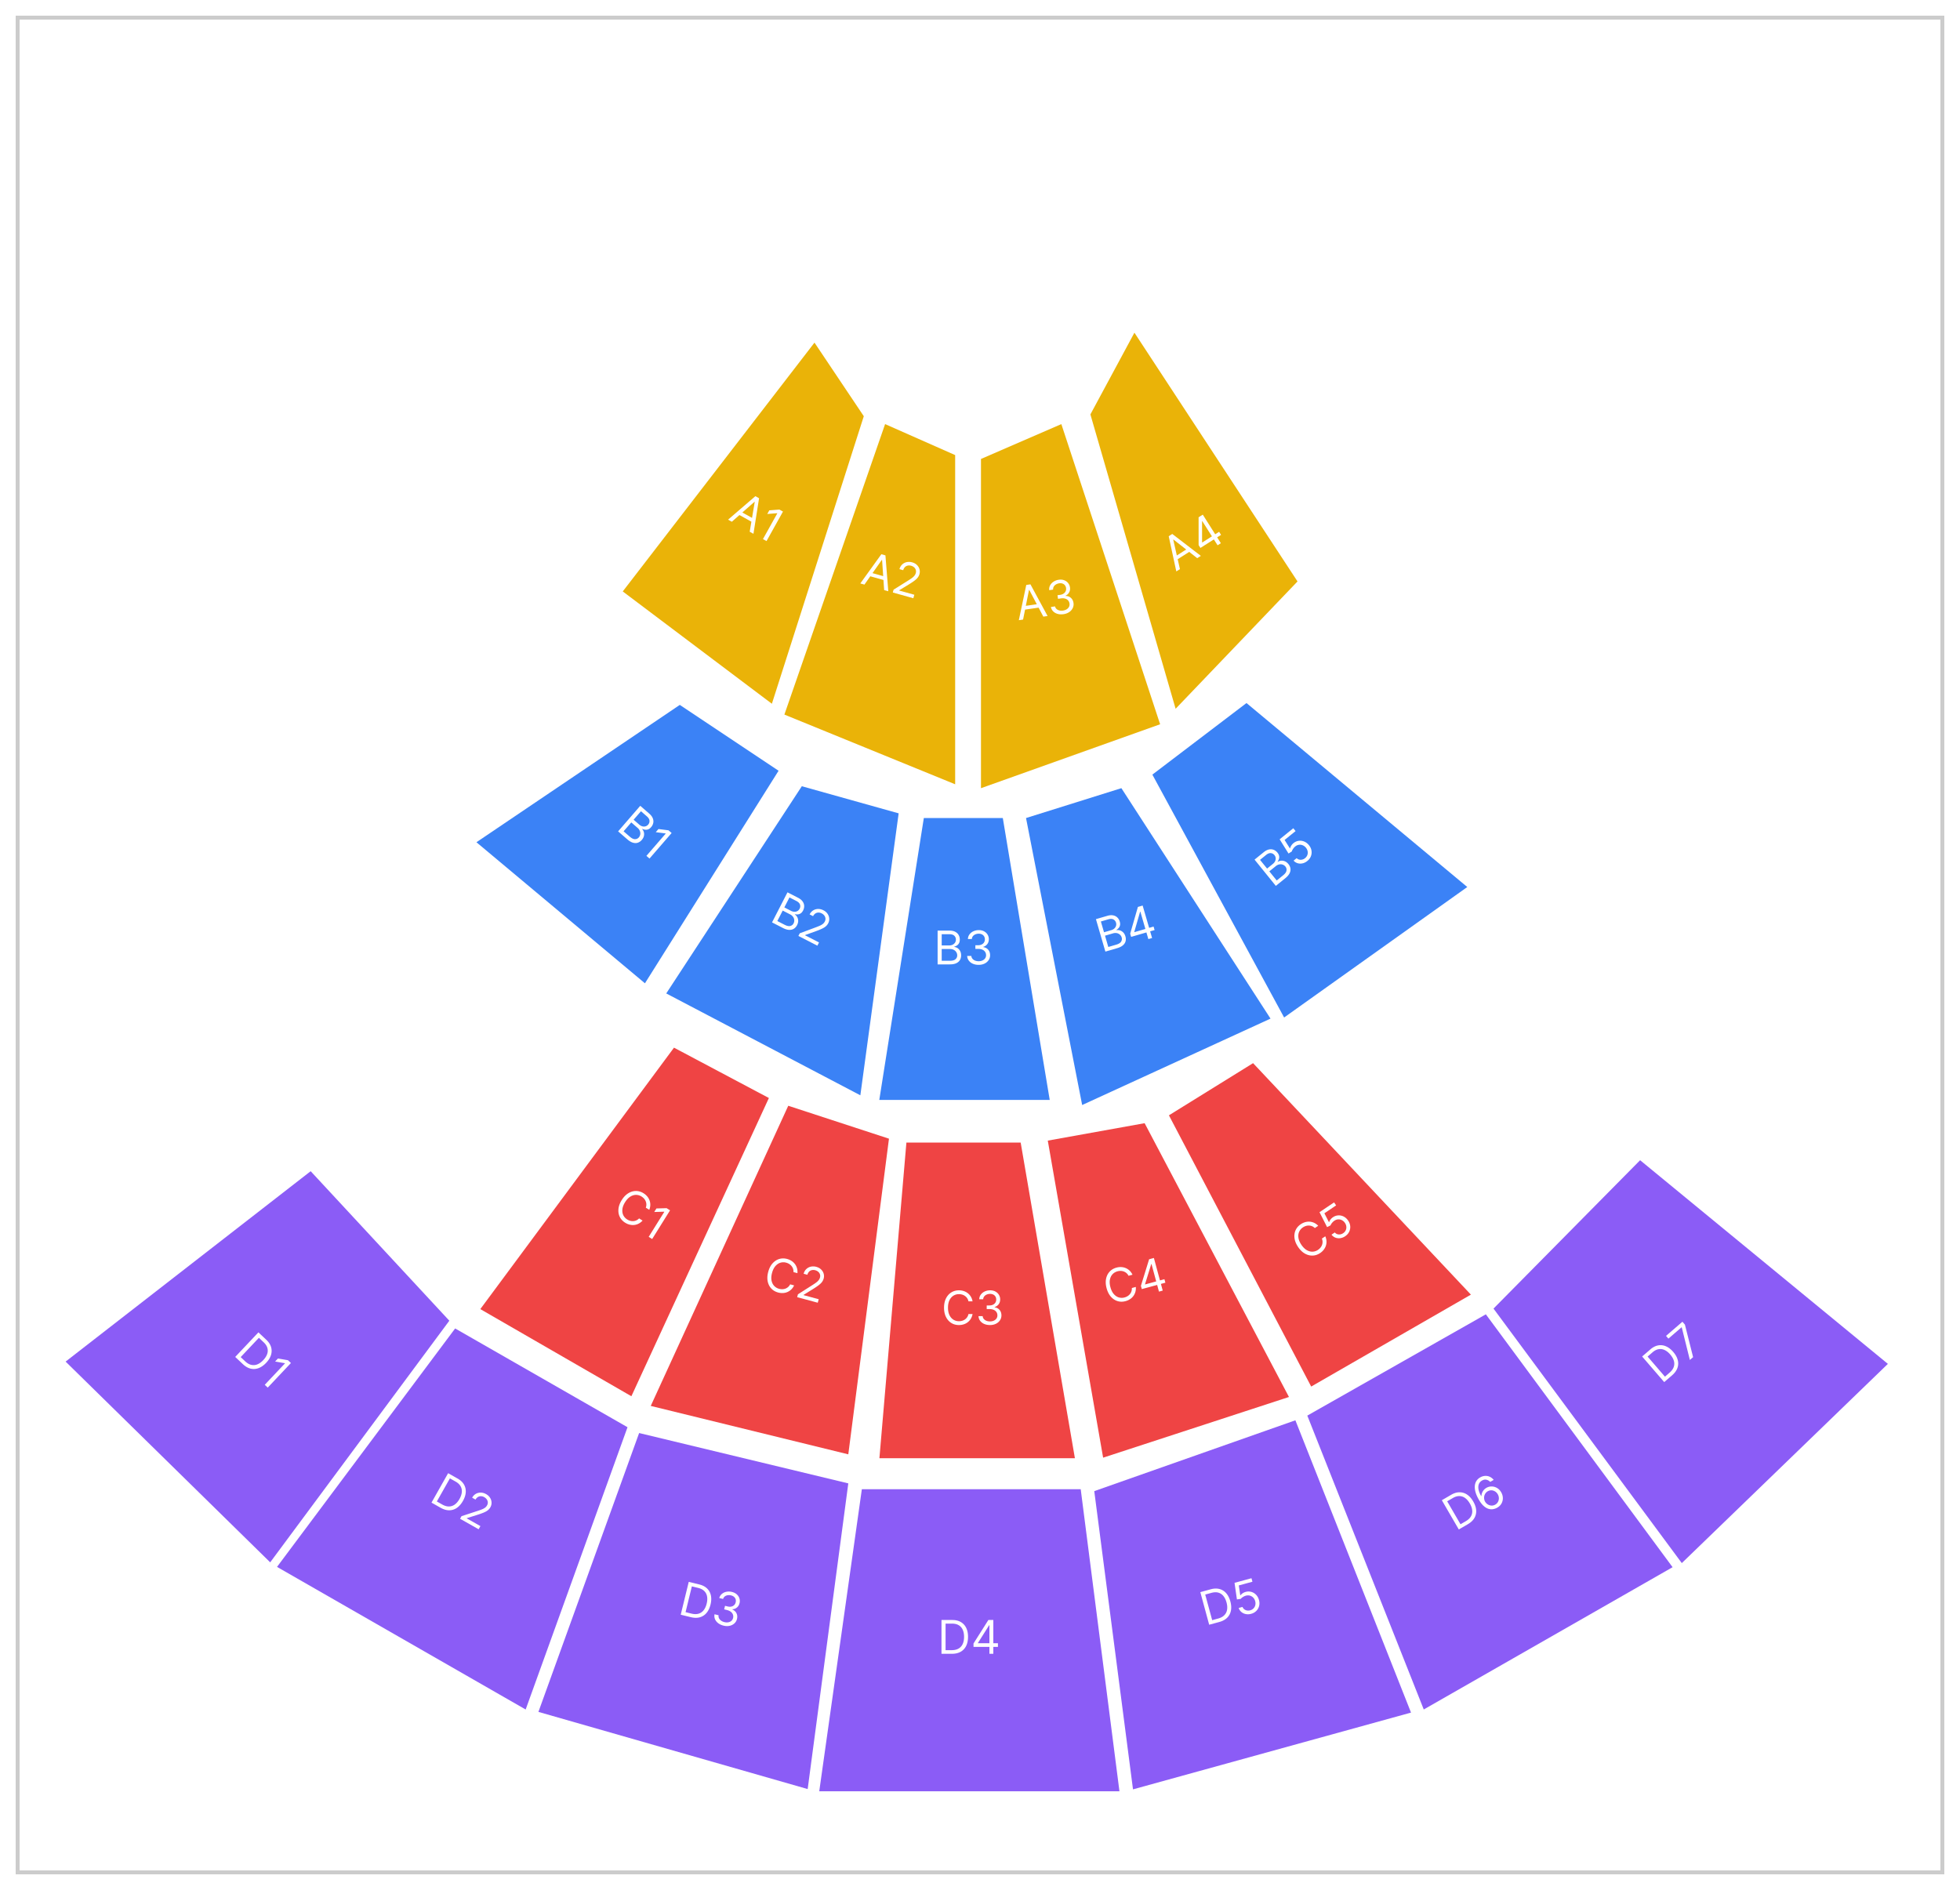 <svg xmlns="http://www.w3.org/2000/svg" width="506" height="488" fill="none" viewBox="0 0 506 488">
  <g filter="url(#a)">
    <path stroke="#000" stroke-opacity=".2" d="M4.5.5h497v479H4.5z" shape-rendering="crispEdges"/>
  </g>
  <path fill="#8B5CF6" d="m385.568 337.869 37.849-38.308 63.965 52.585-53.203 51.434-48.611-65.711Z"/>
  <path fill="#fff" d="m431.677 355.088-2.04 1.759-5.699-6.609 2.13-1.837c.641-.553 1.303-.894 1.988-1.023a3.43 3.43 0 0 1 2.025.229c.666.28 1.294.763 1.884 1.447.594.688.983 1.387 1.166 2.095a3.459 3.459 0 0 1-.086 2.067c-.241.669-.697 1.293-1.368 1.872Zm-1.852.358 1.188-1.024c.546-.471.908-.967 1.086-1.488.177-.52.186-1.051.027-1.593-.16-.541-.471-1.081-.935-1.619-.46-.534-.943-.918-1.45-1.153a2.546 2.546 0 0 0-1.549-.217c-.526.09-1.047.358-1.564.803l-1.278 1.102 4.475 5.189Zm6.434-4.31-2.087-8.397-.044-.052-3.408 2.939-.612-.71 4.234-3.651.645.749 2.111 8.398-.839.724Z"/>
  <path fill="#8B5CF6" d="m337.5 365.5 46.093-26.148 48.209 65.288-64.238 36.735L337.5 365.5Z"/>
  <path fill="#fff" d="m378.936 393.543-2.329 1.352-4.381-7.548 2.432-1.412c.732-.425 1.446-.637 2.143-.637a3.421 3.421 0 0 1 1.948.598c.603.399 1.131.989 1.585 1.77.456.787.709 1.545.759 2.275a3.46 3.46 0 0 1-.467 2.015c-.36.613-.923 1.142-1.69 1.587Zm-1.886.011 1.357-.787c.624-.363 1.071-.783 1.342-1.262.27-.479.377-1 .32-1.561-.056-.562-.263-1.15-.62-1.764-.353-.609-.757-1.076-1.212-1.401a2.545 2.545 0 0 0-1.482-.499c-.534-.009-1.096.158-1.685.5l-1.46.848 3.44 5.926Zm9.45-4.264a3.28 3.28 0 0 1-1.032.363c-.375.066-.768.04-1.179-.079-.412-.122-.829-.368-1.251-.738-.423-.372-.837-.907-1.242-1.605-.388-.668-.669-1.296-.843-1.885-.176-.591-.247-1.133-.214-1.625.031-.495.162-.932.392-1.311a2.73 2.73 0 0 1 .985-.942 2.806 2.806 0 0 1 1.276-.4c.428-.026.834.051 1.217.229.383.179.718.445 1.006.8l-.899.522a1.932 1.932 0 0 0-.976-.561c-.371-.084-.755-.01-1.153.221-.585.339-.898.861-.939 1.565-.039.702.207 1.514.738 2.434l.059-.034a2.542 2.542 0 0 1 .613-1.533c.183-.216.404-.398.662-.548a2.61 2.61 0 0 1 1.375-.364c.483.005.942.134 1.378.387.435.251.793.619 1.076 1.106.271.466.414.954.431 1.464.015.507-.1.984-.346 1.433-.245.444-.623.811-1.134 1.101Zm-.471-.81c.31-.18.542-.419.698-.716.158-.299.233-.62.225-.963a2.043 2.043 0 0 0-.288-.996 2.013 2.013 0 0 0-.704-.729 1.855 1.855 0 0 0-.929-.284 1.75 1.75 0 0 0-.958.25 1.783 1.783 0 0 0-.571.519 1.931 1.931 0 0 0-.312.684 2.079 2.079 0 0 0-.035.755c.032.254.114.493.245.72.174.299.407.539.698.718.294.178.61.275.948.292.341.016.669-.068.983-.25Z"/>
  <path fill="#8B5CF6" d="m282.5 385 51.921-18.288 29.852 75.469L292.5 462l-10-77Z"/>
  <path fill="#fff" d="m314.764 418.791-2.599.706-2.287-8.422 2.714-.737c.817-.222 1.562-.243 2.235-.064a3.435 3.435 0 0 1 1.728 1.08c.48.541.838 1.248 1.075 2.12.238.877.287 1.675.146 2.393a3.454 3.454 0 0 1-.97 1.826c-.506.5-1.187.866-2.042 1.098Zm-1.825-.476 1.514-.411c.696-.189 1.237-.48 1.621-.873.385-.393.623-.868.713-1.425.09-.558.042-1.179-.144-1.864-.185-.68-.455-1.235-.81-1.666a2.552 2.552 0 0 0-1.304-.865c-.513-.146-1.099-.129-1.757.049l-1.629.443 1.796 6.612Zm10.065-1.638a2.997 2.997 0 0 1-1.382.066 2.511 2.511 0 0 1-1.144-.537 2.23 2.23 0 0 1-.693-1.039l.987-.268c.142.37.4.639.775.805.377.162.781.185 1.211.068.345-.094.631-.258.855-.493a1.77 1.77 0 0 0 .457-.839 2.053 2.053 0 0 0-.028-1.03c-.1-.367-.27-.673-.51-.917a1.845 1.845 0 0 0-.844-.508 1.94 1.94 0 0 0-1.028.005 2.752 2.752 0 0 0-.761.335c-.25.153-.445.317-.587.491l-.985.144-.616-4.284 4.376-1.189.245.905-3.52.956.379 2.565.049-.014a2.569 2.569 0 0 1 1.334-.875 2.684 2.684 0 0 1 2.705.741c.349.361.597.815.745 1.361.146.537.156 1.049.029 1.537a2.732 2.732 0 0 1-.716 1.263 2.916 2.916 0 0 1-1.333.751Z"/>
  <path fill="#8B5CF6" d="M222.5 384.5H279l10 78h-77.5l11-78Z"/>
  <path fill="#fff" d="M245.75 427h-2.693v-8.727h2.812c.847 0 1.571.174 2.174.524a3.428 3.428 0 0 1 1.385 1.496c.321.647.481 1.423.481 2.326 0 .909-.162 1.692-.486 2.348a3.459 3.459 0 0 1-1.414 1.509c-.62.349-1.373.524-2.259.524Zm-1.636-.938h1.568c.721 0 1.319-.139 1.794-.417a2.58 2.58 0 0 0 1.061-1.189c.233-.514.349-1.126.349-1.837 0-.704-.115-1.311-.345-1.819a2.54 2.54 0 0 0-1.031-1.176c-.457-.276-1.027-.414-1.709-.414h-1.687v6.852Zm7.21-.852v-.869l3.835-6.068h.631v1.346h-.426l-2.898 4.586v.068h5.165v.937h-6.307Zm4.108 1.79v-8.727h1.006V427h-1.006Z"/>
  <path fill="#8B5CF6" d="m165 370 54 13-10.488 78.924L139 442l26-72Z"/>
  <path fill="#fff" d="m178.354 417.547-2.616-.639 2.07-8.478 2.732.667c.822.201 1.485.542 1.987 1.025.503.479.833 1.073.991 1.781.158.705.13 1.497-.084 2.375-.216.883-.559 1.605-1.029 2.165a3.461 3.461 0 0 1-1.732 1.13c-.685.193-1.457.184-2.319-.026Zm-1.367-1.299 1.524.372c.701.171 1.315.178 1.841.02a2.57 2.57 0 0 0 1.313-.904c.348-.444.607-1.011.775-1.701.167-.684.199-1.301.096-1.85a2.55 2.55 0 0 0-.722-1.387c-.379-.376-.9-.645-1.563-.806l-1.639-.401-1.625 6.657Zm9.817 3.485c-.546-.134-1.01-.347-1.392-.639a2.565 2.565 0 0 1-.823-1.03 2.16 2.16 0 0 1-.12-1.27l1.043.254c-.044.279-.008.538.109.777.118.236.297.441.539.614.241.173.525.299.85.379.365.089.703.104 1.015.046.313-.058.577-.181.792-.368.215-.188.36-.43.432-.728a1.527 1.527 0 0 0-.03-.881 1.582 1.582 0 0 0-.542-.729c-.265-.208-.613-.364-1.043-.469l-.679-.166.222-.911.679.166c.337.082.647.094.93.034.287-.059.529-.181.726-.367.2-.185.337-.426.409-.724.07-.287.068-.553-.007-.796a1.335 1.335 0 0 0-.417-.628c-.2-.175-.456-.3-.768-.376a2.196 2.196 0 0 0-.867-.041c-.283.042-.53.144-.742.306a1.234 1.234 0 0 0-.441.656l-.993-.243c.125-.44.354-.797.686-1.069a2.593 2.593 0 0 1 1.178-.546 3.28 3.28 0 0 1 1.414.046c.524.128.948.345 1.272.649.324.301.544.649.662 1.043.117.394.127.791.029 1.192-.116.477-.341.853-.675 1.129-.33.276-.725.427-1.185.452l-.016.066c.514.219.876.549 1.088.989.212.438.252.926.12 1.464a2.212 2.212 0 0 1-.679 1.15 2.639 2.639 0 0 1-1.229.613c-.482.104-.997.09-1.547-.044Z"/>
  <path fill="#8B5CF6" d="m117.5 343 44.5 25.5-26.295 72.883-64.189-36.821L117.5 343Z"/>
  <path fill="#fff" d="m113.741 389.292-2.345-1.326 4.295-7.597 2.448 1.384c.737.417 1.282.925 1.634 1.526.354.598.511 1.259.47 1.984-.039.721-.281 1.476-.726 2.262-.447.791-.973 1.393-1.578 1.805a3.468 3.468 0 0 1-1.974.617c-.711-.001-1.453-.219-2.224-.655Zm-.963-1.622 1.365.772c.628.355 1.217.528 1.767.519a2.568 2.568 0 0 0 1.509-.512c.456-.333.858-.809 1.208-1.427.347-.614.545-1.198.595-1.754a2.55 2.55 0 0 0-.319-1.532c-.263-.465-.691-.865-1.284-1.2l-1.469-.831-3.372 5.965Zm5.993 4.465.378-.667 4.059-1.328a19.64 19.64 0 0 0 1.201-.427c.326-.132.594-.278.805-.436.214-.16.387-.356.518-.588a1.41 1.41 0 0 0-.064-1.549 1.926 1.926 0 0 0-.652-.579 1.767 1.767 0 0 0-.867-.25 1.44 1.44 0 0 0-.784.217 1.81 1.81 0 0 0-.602.658l-.875-.494c.251-.446.575-.778.97-.999a2.46 2.46 0 0 1 1.283-.312c.463.013.915.145 1.358.395.445.252.786.569 1.024.951.237.382.364.788.379 1.218.015.429-.088.839-.309 1.23a2.62 2.62 0 0 1-.616.734c-.248.209-.588.406-1.02.593-.428.186-.992.389-1.691.61l-2.739.861-.033.059 3.531 1.997-.461.816-4.793-2.71Z"/>
  <path fill="#8B5CF6" d="M80.204 302.398 116 341l-46.245 62.387-52.816-51.831 63.265-49.158Z"/>
  <path fill="#fff" d="m62.684 352.199-1.959-1.848 5.99-6.348 2.046 1.931c.615.581 1.023 1.205 1.22 1.873a3.43 3.43 0 0 1-.019 2.038c-.21.691-.626 1.366-1.246 2.023-.624.661-1.28 1.119-1.965 1.374a3.46 3.46 0 0 1-2.065.126c-.69-.171-1.357-.561-2.002-1.169Zm-.546-1.805 1.14 1.076c.525.496 1.055.805 1.591.928a2.575 2.575 0 0 0 1.588-.136c.523-.215 1.027-.58 1.515-1.096.483-.513.816-1.033.998-1.561a2.545 2.545 0 0 0 .057-1.563c-.144-.514-.463-1.005-.96-1.473l-1.226-1.158-4.703 4.983Zm12.97 1.53-5.99 6.347-.768-.726 5.229-5.541-.037-.035-2.52-.433.736-.782 2.581.444.769.726Z"/>
  <path fill="#EF4444" d="M301.773 287.969 323.5 274.5l56.232 59.766L338.5 358l-36.727-70.031Z"/>
  <path fill="#fff" d="m340.314 316.49-.877.589a2.202 2.202 0 0 0-1.509-.649c-.27-.01-.539.027-.805.11a2.886 2.886 0 0 0-.759.366 2.662 2.662 0 0 0-.969 1.134c-.205.459-.267.975-.187 1.548.083.571.335 1.17.756 1.797.422.627.882 1.087 1.379 1.379.5.29 1.001.427 1.504.411a2.66 2.66 0 0 0 1.415-.468c.241-.162.45-.35.627-.565.177-.215.313-.449.407-.7a2.253 2.253 0 0 0-.033-1.647l.877-.589c.183.414.285.826.307 1.236.022.41-.028.804-.149 1.184-.123.377-.31.727-.562 1.05a3.925 3.925 0 0 1-.922.851c-.618.415-1.269.634-1.953.655-.684.022-1.35-.153-2-.524-.65-.371-1.232-.939-1.745-1.703-.514-.763-.82-1.516-.918-2.258-.098-.742-.008-1.426.27-2.051.278-.625.726-1.145 1.344-1.56a3.936 3.936 0 0 1 1.136-.533c.395-.111.79-.151 1.188-.12.395.028.779.13 1.15.305.369.173.712.423 1.028.752Zm6.967 2.69a3.003 3.003 0 0 1-1.287.506 2.514 2.514 0 0 1-1.256-.142 2.229 2.229 0 0 1-.99-.762l.849-.571a1.4 1.4 0 0 0 .993.514c.409.033.798-.074 1.168-.323.298-.2.515-.447.652-.741.14-.296.195-.61.163-.942a2.04 2.04 0 0 0-.357-.966 2.04 2.04 0 0 0-.776-.705 1.855 1.855 0 0 0-.963-.211c-.337.018-.661.13-.972.335a2.754 2.754 0 0 0-.613.561 2.288 2.288 0 0 0-.399.653l-.887.453-1.957-3.86 3.763-2.53.523.779-3.028 2.034 1.182 2.308.042-.029c.069-.218.19-.441.362-.669.171-.228.378-.424.621-.587.444-.298.91-.458 1.399-.478a2.68 2.68 0 0 1 1.401.311c.446.231.826.581 1.142 1.05.31.462.484.944.521 1.447a2.74 2.74 0 0 1-.274 1.426c-.221.45-.562.83-1.022 1.139Z"/>
  <path fill="#EF4444" d="m270.5 294.5 25-4.5 37.262 70.693-47.976 15.668L270.5 294.5Z"/>
  <path fill="#fff" d="m292.366 329.122-1.02.276a2.18 2.18 0 0 0-.526-.687 2.182 2.182 0 0 0-.694-.413 2.397 2.397 0 0 0-.797-.155 2.897 2.897 0 0 0-.837.103c-.51.138-.938.392-1.282.762-.341.369-.566.838-.675 1.406-.105.567-.059 1.215.138 1.944.198.73.485 1.313.862 1.749.38.436.811.727 1.292.874a2.67 2.67 0 0 0 1.491.011c.279-.076.538-.187.775-.333.237-.147.44-.324.611-.532a2.223 2.223 0 0 0 .497-1.57l1.021-.276c.039.452.004.875-.107 1.27a3.27 3.27 0 0 1-1.392 1.886c-.34.225-.722.394-1.147.509-.719.195-1.405.192-2.059-.007-.655-.2-1.23-.58-1.726-1.14-.496-.561-.864-1.285-1.105-2.173-.24-.889-.288-1.7-.142-2.434.146-.734.451-1.352.915-1.855.464-.502 1.056-.851 1.774-1.045a3.938 3.938 0 0 1 1.247-.139c.41.022.797.111 1.163.268.366.154.696.374.991.659.294.282.538.63.732 1.042Zm2.403 3.712-.227-.84 2.117-6.859.609-.165.351 1.3-.411.111-1.599 5.183.018.066 4.985-1.349.245.905-6.088 1.648Zm4.433.654-.536-1.983-.106-.391-1.638-6.05.971-.263 2.28 8.424-.971.263Z"/>
  <path fill="#EF4444" d="M234 295h29.5l14 81.502h-50.469L234 295Z"/>
  <path fill="#fff" d="M251.08 336h-1.057a2.208 2.208 0 0 0-.891-1.381 2.405 2.405 0 0 0-.729-.358 2.926 2.926 0 0 0-.835-.119c-.528 0-1.007.134-1.436.401-.426.267-.766.66-1.018 1.18-.25.52-.375 1.158-.375 1.913 0 .756.125 1.394.375 1.914.252.52.592.913 1.018 1.18.429.267.908.401 1.436.401.29 0 .568-.04.835-.12a2.44 2.44 0 0 0 .729-.353c.222-.159.409-.354.563-.584.156-.233.265-.5.328-.801h1.057c-.08.446-.225.845-.435 1.197a3.278 3.278 0 0 1-1.837 1.458 3.942 3.942 0 0 1-1.24.191c-.744 0-1.406-.181-1.986-.545-.579-.364-1.035-.881-1.368-1.551-.332-.671-.498-1.466-.498-2.387 0-.92.166-1.716.498-2.386.333-.67.789-1.187 1.368-1.551.58-.364 1.242-.546 1.986-.546.441 0 .854.064 1.24.192.389.128.74.316 1.053.563.312.244.574.542.784.895.21.349.355.748.435 1.197Zm4.503 6.119c-.563 0-1.064-.096-1.505-.289a2.59 2.59 0 0 1-1.044-.806 2.169 2.169 0 0 1-.417-1.206h1.074c.022.281.119.524.289.729.171.202.394.358.67.469.275.11.58.166.916.166.375 0 .707-.066.997-.196.29-.131.517-.313.682-.546a1.37 1.37 0 0 0 .247-.809c0-.321-.08-.604-.239-.848a1.58 1.58 0 0 0-.699-.58c-.306-.139-.681-.209-1.125-.209h-.699v-.937h.699c.347 0 .651-.063.912-.188a1.412 1.412 0 0 0 .844-1.329c0-.296-.065-.553-.196-.772a1.344 1.344 0 0 0-.554-.511 1.795 1.795 0 0 0-.835-.183c-.301 0-.585.055-.852.166a1.583 1.583 0 0 0-.648.473 1.23 1.23 0 0 0-.273.742h-1.023c.017-.458.155-.858.414-1.202a2.59 2.59 0 0 1 1.014-.81c.42-.193.882-.29 1.385-.29.54 0 1.003.11 1.389.329.386.215.683.501.891.856.207.355.311.739.311 1.151 0 .491-.13.91-.388 1.257a1.973 1.973 0 0 1-1.044.72v.068c.551.091.981.325 1.291.703.31.375.465.84.465 1.394 0 .474-.13.9-.388 1.278a2.629 2.629 0 0 1-1.048.886c-.444.216-.948.324-1.513.324Z"/>
  <path fill="#EF4444" d="m203.5 285.5 26 8.5-10.5 81.5-51-12.5 35.5-77.5Z"/>
  <path fill="#fff" d="m205.864 328.723-1.02-.276a2.195 2.195 0 0 0-.5-1.565 2.395 2.395 0 0 0-.61-.535 2.882 2.882 0 0 0-.775-.333 2.66 2.66 0 0 0-1.491.012c-.481.147-.912.438-1.291.875-.377.436-.664 1.019-.861 1.749-.197.73-.242 1.378-.137 1.945.109.568.334 1.036.676 1.405.345.37.772.623 1.282.761.28.076.559.11.838.103a2.46 2.46 0 0 0 .795-.152 2.243 2.243 0 0 0 1.221-1.105l1.02.275c-.193.41-.437.758-.731 1.043a3.265 3.265 0 0 1-2.153.929 3.944 3.944 0 0 1-1.248-.139c-.718-.194-1.31-.542-1.775-1.044-.464-.502-.77-1.12-.916-1.854-.146-.734-.099-1.545.141-2.434.24-.888.607-1.613 1.103-2.174.496-.56 1.071-.94 1.725-1.141.654-.2 1.341-.203 2.059-.009.425.115.808.285 1.147.509.343.225.633.497.87.817.238.317.413.674.524 1.068.112.393.148.816.107 1.27Zm-.063 6.198.2-.741 3.603-2.294c.423-.268.775-.505 1.057-.712.283-.209.507-.416.672-.622.167-.208.286-.44.356-.698.08-.296.078-.572-.006-.827a1.445 1.445 0 0 0-.441-.658 1.924 1.924 0 0 0-.775-.399 1.782 1.782 0 0 0-.902-.027 1.429 1.429 0 0 0-.705.406 1.783 1.783 0 0 0-.42.787l-.971-.262c.133-.494.364-.897.692-1.208a2.462 2.462 0 0 1 1.166-.622 2.907 2.907 0 0 1 1.413.047c.494.133.903.355 1.228.667.325.311.548.673.669 1.085.121.412.123.835.006 1.268a2.61 2.61 0 0 1-.414.864c-.189.264-.469.54-.841.828-.369.286-.864.623-1.487 1.011l-2.439 1.513-.018.066 3.917 1.057-.244.906-5.316-1.435Z"/>
  <path fill="#EF4444" d="m174 270.5 24.5 13-35.5 77-39-22.497 50-67.503Z"/>
  <path fill="#fff" d="m167.618 312.367-.896-.559c.108-.291.156-.576.145-.854a2.184 2.184 0 0 0-.17-.789 2.414 2.414 0 0 0-.429-.69c-.185-.208-.4-.39-.646-.543a2.654 2.654 0 0 0-1.43-.42c-.503.001-.999.155-1.489.462-.487.309-.931.784-1.331 1.425-.4.642-.631 1.249-.694 1.822-.061.575.019 1.089.239 1.541.223.453.558.82 1.007 1.1.246.153.503.267.772.341.268.073.537.102.805.085a2.232 2.232 0 0 0 1.489-.704l.896.56a3.521 3.521 0 0 1-1.002.786 3.301 3.301 0 0 1-1.141.348 3.447 3.447 0 0 1-1.189-.084 3.917 3.917 0 0 1-1.153-.493c-.632-.394-1.097-.899-1.397-1.514-.299-.615-.412-1.295-.339-2.04.072-.745.352-1.508.84-2.289.487-.781 1.049-1.368 1.685-1.761.637-.393 1.298-.59 1.982-.592.684-.002 1.342.194 1.974.588.373.233.69.506.95.819.263.315.461.659.596 1.035.135.372.199.764.191 1.174a3.466 3.466 0 0 1-.265 1.246Zm5.366.132-4.619 7.405-.897-.559 4.033-6.465-.044-.027-2.556.073.568-.911 2.618-.075.897.559Z"/>
  <path fill="#3B82F6" d="m297.5 200 24.296-18.477 57 47.5-47.283 33.689L297.5 200Z"/>
  <path fill="#fff" d="m329.371 228.729-5.49-6.783 2.371-1.92c.473-.383.929-.616 1.368-.701a2.067 2.067 0 0 1 1.214.097c.37.15.689.391.957.722.236.291.379.574.429.848.052.272.039.531-.04.778-.076.244-.19.471-.341.682l.053.066c.218-.155.486-.251.803-.288.317-.037.646.01.988.143.341.133.657.379.947.736.275.34.445.709.51 1.105.066.397-.004.81-.209 1.239-.205.429-.574.859-1.108 1.292l-2.452 1.984Zm.232-1.394 1.63-1.319c.536-.434.833-.846.89-1.236a1.284 1.284 0 0 0-.275-1.038 1.559 1.559 0 0 0-.69-.494 1.635 1.635 0 0 0-.881-.065 2.016 2.016 0 0 0-.914.443l-1.669 1.351 1.909 2.358Zm-2.488-3.073 1.524-1.234c.247-.2.431-.429.551-.687.122-.26.17-.525.144-.797a1.397 1.397 0 0 0-.325-.767 1.33 1.33 0 0 0-.925-.507c-.378-.041-.792.12-1.242.485l-1.55 1.254 1.823 2.253Zm10.398-1.97c-.388.314-.801.52-1.237.618a2.522 2.522 0 0 1-1.264-.03 2.233 2.233 0 0 1-1.053-.672l.795-.643c.279.282.624.423 1.034.424a1.79 1.79 0 0 0 1.136-.426 1.81 1.81 0 0 0 .583-.796 1.76 1.76 0 0 0 .079-.952 2.05 2.05 0 0 0-.441-.931 2.045 2.045 0 0 0-.836-.634 1.856 1.856 0 0 0-1.916.296c-.209.165-.396.37-.561.613-.167.241-.28.47-.339.686l-.844.529-2.291-3.671 3.524-2.853.59.729-2.836 2.295 1.381 2.193.04-.032c.05-.223.15-.456.301-.698.151-.243.34-.456.567-.641a2.68 2.68 0 0 1 1.351-.6c.486-.068.96-.006 1.423.186.464.191.875.506 1.23.945.351.433.566.898.647 1.395.082.494.033.975-.146 1.445-.18.468-.486.876-.917 1.225Z"/>
  <path fill="#3B82F6" d="M264.881 211.212 289.5 203.5 328 263l-48.626 22.308-14.493-74.096Z"/>
  <path fill="#fff" d="m285.367 245.697-2.438-8.38 2.93-.852c.583-.17 1.094-.209 1.532-.118.437.089.798.276 1.082.56.283.281.484.627.603 1.036.105.36.127.676.067.948a1.554 1.554 0 0 1-.337.702 2.357 2.357 0 0 1-.579.496l.024.082c.261-.058.545-.043.852.045.307.089.592.26.855.515.264.255.46.603.588 1.045.122.42.137.825.044 1.217-.094.391-.318.744-.673 1.06-.354.317-.862.571-1.522.763l-3.028.881Zm.753-1.195 2.013-.586c.663-.193 1.096-.458 1.3-.796.205-.34.255-.695.148-1.063a1.557 1.557 0 0 0-.446-.723 1.639 1.639 0 0 0-.787-.401c-.31-.07-.648-.051-1.013.055l-2.063.6.848 2.914Zm-1.105-3.798 1.882-.547c.306-.089.564-.229.775-.421.213-.192.36-.418.441-.679a1.392 1.392 0 0 0-.003-.833 1.328 1.328 0 0 0-.657-.825c-.332-.185-.776-.196-1.332-.034l-1.915.557.809 2.782Zm7.002 1.194-.242-.835 1.987-6.898.605-.176.377 1.293-.41.119-1.501 5.212.019.066 4.959-1.443.262.9-6.056 1.762Zm4.445.571-.574-1.972-.113-.389-1.751-6.019.965-.281 2.438 8.38-.965.281Z"/>
  <path fill="#3B82F6" d="M238.5 211.207h20.389L271 284h-44l11.5-72.793Z"/>
  <path fill="#fff" d="M242.057 249v-8.727h3.051c.608 0 1.109.105 1.504.315.395.207.689.487.882.84.194.349.29.737.29 1.163 0 .375-.067.685-.2.929a1.56 1.56 0 0 1-.52.579 2.365 2.365 0 0 1-.695.316v.085c.267.017.536.111.806.281.27.171.495.415.677.733.182.318.273.708.273 1.168 0 .437-.099.831-.298 1.18-.199.35-.513.627-.942.831-.429.205-.987.307-1.675.307h-3.153Zm1.057-.938h2.096c.691 0 1.181-.133 1.47-.4.293-.27.439-.597.439-.98a1.55 1.55 0 0 0-.226-.818 1.627 1.627 0 0 0-.643-.605c-.278-.154-.608-.231-.989-.231h-2.147v3.034Zm0-3.954h1.96c.318 0 .605-.063.861-.188.258-.125.463-.301.613-.528.154-.227.23-.494.23-.801 0-.384-.133-.709-.4-.976-.267-.27-.69-.405-1.27-.405h-1.994v2.898Zm9.543 5.011c-.563 0-1.064-.096-1.504-.289a2.576 2.576 0 0 1-1.044-.806 2.162 2.162 0 0 1-.418-1.206h1.074c.023.281.119.524.29.729.17.202.393.358.669.469.275.11.581.166.916.166.375 0 .707-.066.997-.196.29-.131.517-.313.682-.546.165-.233.247-.503.247-.809 0-.321-.079-.604-.239-.848a1.582 1.582 0 0 0-.698-.58c-.307-.139-.682-.209-1.125-.209h-.699v-.937h.699c.346 0 .65-.063.911-.188a1.412 1.412 0 0 0 .844-1.329c0-.296-.065-.553-.196-.772a1.337 1.337 0 0 0-.554-.511 1.795 1.795 0 0 0-.835-.183c-.301 0-.585.055-.852.166-.264.108-.48.266-.648.473a1.23 1.23 0 0 0-.273.742h-1.022c.017-.458.154-.858.413-1.202a2.59 2.59 0 0 1 1.014-.81c.421-.193.882-.29 1.385-.29.54 0 1.003.11 1.389.329.387.215.683.501.891.856.207.355.311.739.311 1.151 0 .491-.129.91-.388 1.257a1.973 1.973 0 0 1-1.044.72v.068c.551.091.982.325 1.291.703.31.375.465.84.465 1.394 0 .474-.129.9-.388 1.278a2.629 2.629 0 0 1-1.048.886c-.443.216-.948.324-1.513.324Z"/>
  <path fill="#3B82F6" d="m207 203 25 7-9.889 72.799L172 256.5l35-53.5Z"/>
  <path fill="#fff" d="m199.311 238.157 3.988-7.763 2.714 1.394c.541.278.939.601 1.194.968.257.365.39.748.401 1.15.012.399-.079.788-.274 1.167-.171.334-.372.579-.602.735a1.56 1.56 0 0 1-.728.278 2.356 2.356 0 0 1-.762-.037l-.039.076c.23.137.426.343.588.618.162.275.252.596.268.962.016.366-.081.753-.291 1.163-.2.389-.468.693-.805.913-.336.22-.742.323-1.217.309-.475-.014-1.019-.178-1.63-.492l-2.805-1.441Zm1.368-.351 1.865.958c.614.315 1.111.42 1.491.315.384-.106.663-.33.838-.671.135-.263.193-.54.173-.831a1.638 1.638 0 0 0-.295-.832 2.02 2.02 0 0 0-.775-.657l-1.91-.981-1.387 2.699Zm1.808-3.518 1.743.896c.283.145.567.221.852.227.287.007.549-.057.787-.19.24-.132.431-.334.571-.607.175-.341.205-.692.089-1.051-.114-.362-.429-.676-.944-.941l-1.774-.911-1.324 2.577Zm3.63 7.365.35-.682 4.003-1.488c.47-.174.864-.333 1.184-.475a3.56 3.56 0 0 0 .786-.468c.208-.168.373-.371.495-.608.14-.273.196-.543.167-.81a1.443 1.443 0 0 0-.293-.735 1.923 1.923 0 0 0-.675-.553 1.77 1.77 0 0 0-.876-.215c-.282.008-.54.091-.774.248a1.801 1.801 0 0 0-.576.682l-.894-.46c.233-.454.543-.8.93-1.036a2.45 2.45 0 0 1 1.269-.363c.463-.005.92.109 1.372.341.455.234.809.537 1.061.909.253.373.395.773.427 1.202.033.428-.054.842-.259 1.241a2.621 2.621 0 0 1-.586.758c-.24.219-.572.43-.996.634-.42.202-.975.428-1.665.677l-2.702.969-.031.061 3.608 1.854-.428.833-4.897-2.516Z"/>
  <path fill="#3B82F6" d="m175.5 182 25.5 17-34.5 54.879-43.5-36.418L175.5 182Z"/>
  <path fill="#fff" d="m159.575 214.654 5.714-6.597 2.306 1.998c.46.398.77.806.931 1.223.163.415.202.819.117 1.212a2.372 2.372 0 0 1-.542 1.069c-.246.284-.499.474-.76.571a1.558 1.558 0 0 1-.772.098 2.364 2.364 0 0 1-.732-.216l-.056.064c.191.188.332.434.425.74.092.306.103.638.032.998-.071.359-.257.713-.558 1.061-.286.33-.619.563-.998.697s-.798.138-1.256.011c-.458-.126-.947-.414-1.467-.864l-2.384-2.065Zm1.413-.016 1.585 1.372c.522.452.979.672 1.373.66.398-.013.723-.164.974-.454.193-.223.315-.478.365-.766.051-.29.021-.583-.091-.879a2.013 2.013 0 0 0-.596-.821l-1.624-1.406-1.986 2.294Zm2.589-2.99 1.482 1.284c.24.208.498.349.773.421.277.075.547.076.81.003a1.4 1.4 0 0 0 .698-.455c.251-.29.363-.623.336-1-.025-.379-.256-.758-.695-1.137l-1.507-1.306-1.897 2.19Zm9.815 3.427-5.714 6.597-.799-.692 4.989-5.759-.039-.034-2.537-.325.703-.812 2.598.333.799.692Z"/>
  <path fill="#EAB308" d="m281.5 107 11.368-21.102 42.102 64.225L303.5 183l-22-76Zm-28.248 11.5 20.748-9 25.5 77.5-46.248 16.504V118.5Z"/>
  <path fill="#fff" d="m264.121 159.968-1.096.159 1.919-9.097 1.08-.156 4.423 8.177-1.096.159-3.635-6.897-.067.01-1.528 7.645Zm-.084-3.433 4.42-.64.134.928-4.419.64-.135-.928Zm10.539 2.038c-.556.081-1.066.057-1.53-.071a2.572 2.572 0 0 1-1.149-.647 2.167 2.167 0 0 1-.586-1.134l1.063-.154c.063.275.193.502.391.68.198.175.441.298.729.368.289.07.599.081.931.033.371-.054.691-.166.959-.337s.467-.384.596-.638c.13-.254.173-.533.129-.836a1.525 1.525 0 0 0-.358-.806 1.587 1.587 0 0 0-.775-.473c-.323-.094-.705-.109-1.143-.045l-.692.1-.134-.928.691-.1a2.1 2.1 0 0 0 .876-.316c.243-.162.422-.366.536-.612.116-.246.152-.521.108-.825a1.476 1.476 0 0 0-.304-.735 1.343 1.343 0 0 0-.622-.427 1.783 1.783 0 0 0-.853-.061 2.191 2.191 0 0 0-.819.286 1.593 1.593 0 0 0-.574.561 1.232 1.232 0 0 0-.163.773l-1.012.147c-.049-.455.03-.871.236-1.249.207-.38.502-.695.888-.946a3.264 3.264 0 0 1 1.329-.486c.534-.077 1.008-.035 1.422.126.413.158.748.398 1.004.72.256.321.414.686.473 1.094.071.486.003.919-.203 1.299a1.97 1.97 0 0 1-.93.863l.009.067c.559.011 1.019.181 1.379.511.36.327.58.764.66 1.312.068.47.001.91-.201 1.321a2.627 2.627 0 0 1-.91 1.028c-.408.277-.891.456-1.451.537Zm30.039-11.632-.936.593-1.961-9.088.921-.583 7.377 5.659-.936.592-6.134-4.811-.058.036 1.727 7.602Zm-1.478-3.099 3.773-2.389.502.792-3.773 2.389-.502-.792Zm6.767-2.368-.465-.735-.006-7.178.533-.338.72 1.138-.36.228.005 5.424.036.058 4.364-2.764.501.793-5.328 3.374Zm4.428-.686-1.099-1.735-.216-.342-3.354-5.296.85-.538 4.669 7.373-.85.538Z"/>
  <path fill="#EAB308" d="m228.5 109.5 18.088 8v84.998L202.5 184.5l26-75Zm-18.229-21.037 12.729 19-23.729 74.241-38.5-29 49.5-64.241Z"/>
  <path fill="#fff" d="m188.931 134.712-.968-.54 7.048-6.063.952.531-1.449 9.184-.968-.54 1.299-7.687-.06-.033-5.854 5.148Zm2.017-2.779 3.901 2.174-.457.819-3.901-2.174.457-.819Zm11.19.148-4.249 7.624-.923-.515 3.709-6.655-.044-.025-2.55.198.523-.938 2.611-.203.923.514Zm21.031 18.857-1.067-.298 5.434-7.544 1.05.294.74 9.267-1.067-.298-.536-7.777-.066-.018-4.488 6.374Zm1.311-3.173 4.302 1.201-.253.903-4.301-1.201.252-.903Zm6.008 5.217.206-.739 3.622-2.263c.425-.264.78-.499 1.064-.703a3.54 3.54 0 0 0 .676-.616c.17-.206.291-.438.363-.695a1.419 1.419 0 0 0 0-.827 1.44 1.44 0 0 0-.434-.662 1.946 1.946 0 0 0-.772-.405 1.777 1.777 0 0 0-.902-.035 1.438 1.438 0 0 0-.708.399 1.786 1.786 0 0 0-.427.784l-.969-.271c.138-.492.372-.893.703-1.202a2.465 2.465 0 0 1 1.171-.611 2.908 2.908 0 0 1 1.412.058c.493.138.9.364 1.223.678.322.314.542.678.659 1.091a2.3 2.3 0 0 1-.004 1.269 2.651 2.651 0 0 1-.422.86c-.191.262-.474.535-.848.82-.371.283-.87.616-1.496.998l-2.452 1.493-.018.065 3.908 1.091-.253.903-5.302-1.48ZM218.057 80v-8.727h5.267v.937h-4.21v2.95h3.937v.937h-3.937v2.966h4.278V80h-5.335Zm11.944-6.546a1.336 1.336 0 0 0-.622-1.005c-.363-.239-.809-.358-1.338-.358-.386 0-.724.062-1.014.187a1.62 1.62 0 0 0-.673.516 1.237 1.237 0 0 0-.239.746c0 .233.055.433.166.6.114.165.259.303.435.414.176.108.361.197.554.268.193.069.371.124.533.167l.886.238c.227.06.48.142.758.247.282.105.55.249.806.43.258.18.471.41.639.691.168.281.251.627.251 1.036 0 .471-.123.897-.37 1.278-.245.38-.603.683-1.074.908-.469.224-1.038.336-1.709.336-.625 0-1.166-.1-1.624-.302a2.586 2.586 0 0 1-1.073-.844 2.402 2.402 0 0 1-.439-1.257h1.091c.028.33.139.602.332.818.196.213.443.372.741.478.302.102.625.153.972.153.403 0 .766-.066 1.087-.196.321-.134.575-.318.762-.554a1.31 1.31 0 0 0 .282-.835c0-.29-.081-.526-.243-.708a1.784 1.784 0 0 0-.639-.443 6.744 6.744 0 0 0-.857-.298l-1.074-.307c-.682-.196-1.221-.476-1.619-.84-.398-.363-.597-.839-.597-1.427 0-.489.132-.915.397-1.278a2.634 2.634 0 0 1 1.073-.853 3.628 3.628 0 0 1 1.513-.307c.563 0 1.063.101 1.5.303a2.6 2.6 0 0 1 1.04.818c.259.347.395.74.409 1.18h-1.023Zm9.903.546h-1.057a2.21 2.21 0 0 0-.891-1.38 2.375 2.375 0 0 0-.728-.359 2.912 2.912 0 0 0-.836-.119c-.528 0-1.007.134-1.436.4-.426.268-.765.661-1.018 1.181-.25.52-.375 1.158-.375 1.913 0 .756.125 1.394.375 1.914.253.52.592.913 1.018 1.18.429.267.908.4 1.436.4.29 0 .569-.04.836-.119.267-.08.51-.197.728-.353a2.25 2.25 0 0 0 .563-.584c.156-.233.265-.5.328-.801h1.057c-.08.446-.225.845-.435 1.197a3.26 3.26 0 0 1-1.837 1.458 3.92 3.92 0 0 1-1.24.191c-.744 0-1.406-.181-1.985-.545-.58-.364-1.036-.88-1.368-1.551-.333-.67-.499-1.466-.499-2.387 0-.92.166-1.715.499-2.386.332-.67.788-1.188 1.368-1.551.579-.364 1.241-.546 1.985-.546.441 0 .854.064 1.24.192.39.128.741.316 1.053.563.313.244.574.542.784.895.21.349.355.748.435 1.197Zm1.708 6v-8.727h5.267v.937h-4.211v2.95h3.938v.937h-3.938v2.966h4.279V80h-5.335Zm14.092-8.727V80h-1.023l-4.756-6.852h-.085V80h-1.057v-8.727h1.023l4.773 6.869h.085v-6.87h1.04ZM258.176 80h-1.107l3.204-8.727h1.091L264.569 80h-1.108l-2.608-7.347h-.069L258.176 80Zm.41-3.41h4.465v.938h-4.465v-.937Zm7.342 3.41v-8.727h2.949c.682 0 1.241.116 1.679.35.437.23.761.546.971.95.211.403.316.862.316 1.376 0 .514-.105.97-.316 1.368-.21.398-.532.71-.967.937-.435.225-.99.337-1.666.337h-2.387v-.955h2.353c.466 0 .841-.068 1.125-.204.287-.136.494-.33.622-.58a1.94 1.94 0 0 0 .196-.903c0-.35-.065-.655-.196-.916a1.339 1.339 0 0 0-.627-.605c-.286-.145-.666-.218-1.137-.218h-1.858V80h-1.057Zm4.108-3.92 2.148 3.92h-1.228l-2.113-3.92h1.193Zm4.625-4.807V80h-1.057v-8.727h1.057Zm9.482 4.363c0 .92-.166 1.716-.498 2.387-.333.67-.789 1.187-1.368 1.55-.58.365-1.242.546-1.986.546s-1.406-.181-1.986-.545c-.58-.364-1.035-.88-1.368-1.551-.332-.67-.498-1.466-.498-2.387 0-.92.166-1.715.498-2.386.333-.67.788-1.188 1.368-1.551.58-.364 1.242-.546 1.986-.546s1.406.182 1.986.546c.579.364 1.035.88 1.368 1.551.332.67.498 1.466.498 2.386Zm-1.023 0c0-.755-.126-1.393-.379-1.913-.25-.52-.589-.913-1.018-1.18a2.643 2.643 0 0 0-1.432-.401 2.67 2.67 0 0 0-1.436.4c-.426.268-.766.661-1.019 1.181-.25.52-.375 1.158-.375 1.913 0 .756.125 1.394.375 1.914.253.52.593.913 1.019 1.18.429.267.907.4 1.436.4.528 0 1.006-.133 1.432-.4.429-.267.768-.66 1.018-1.18.253-.52.379-1.158.379-1.914Z"/>
  <defs>
    <filter id="a" width="506" height="488" x="0" y="0" color-interpolation-filters="sRGB" filterUnits="userSpaceOnUse">
      <feFlood flood-opacity="0" result="BackgroundImageFix"/>
      <feColorMatrix in="SourceAlpha" result="hardAlpha" values="0 0 0 0 0 0 0 0 0 0 0 0 0 0 0 0 0 0 127 0"/>
      <feOffset dy="4"/>
      <feGaussianBlur stdDeviation="2"/>
      <feComposite in2="hardAlpha" operator="out"/>
      <feColorMatrix values="0 0 0 0 0 0 0 0 0 0 0 0 0 0 0 0 0 0 0.25 0"/>
      <feBlend in2="BackgroundImageFix" result="effect1_dropShadow_19_28"/>
      <feBlend in="SourceGraphic" in2="effect1_dropShadow_19_28" result="shape"/>
    </filter>
  </defs>
</svg>

